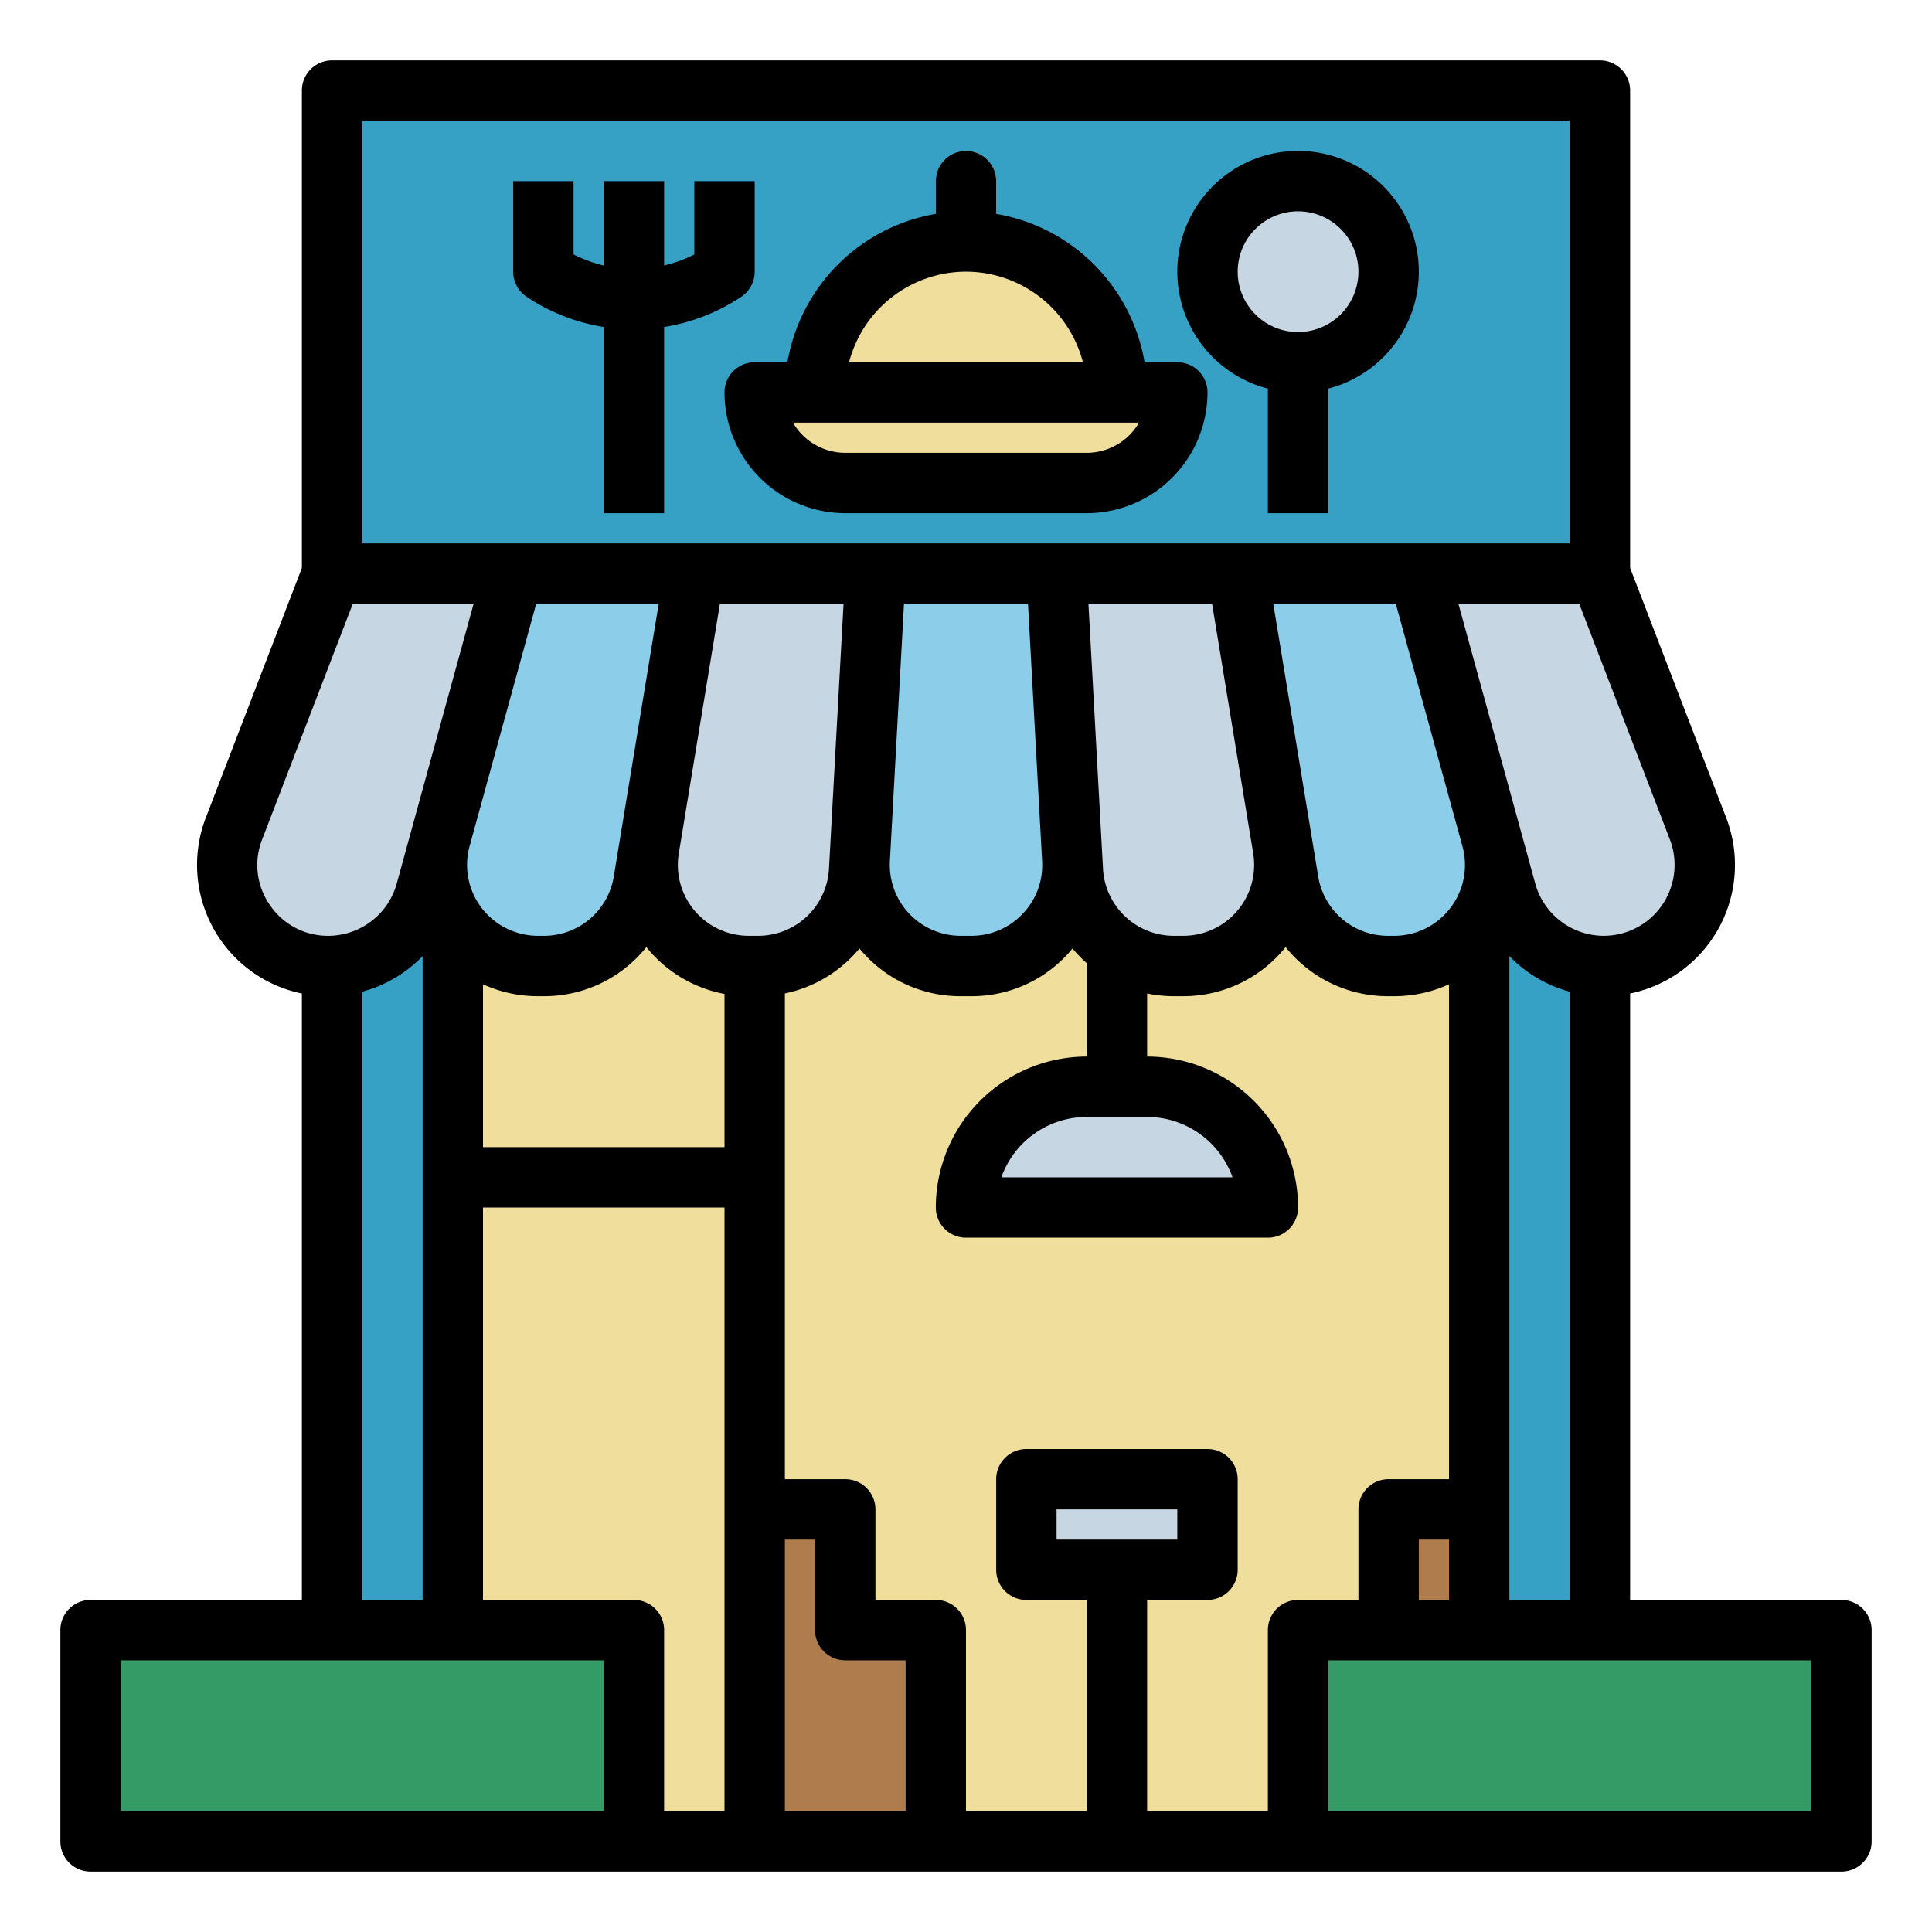 <svg id="Fill_out_line" height="512" viewBox="0 0 512 512" width="512" xmlns="http://www.w3.org/2000/svg" data-name="Fill out line"><path d="m88 208h336v280h-336z" fill="#f0de9c"/><path d="m88 224h32v208h-32z" fill="#37a0c5"/><path d="m392 224h32v208h-32z" fill="#37a0c5"/><path d="m248 488h-48v-88h24v32h24z" fill="#af7d4d"/><path d="m424.993 256a26.79 26.79 0 0 1 -25.833-19.693l-23.16-84.307h48l25.997 67.593a26.79 26.79 0 0 1 -25.004 36.407z" fill="#c6d6e2"/><path d="m369.428 256h-1.552a26.79 26.79 0 0 1 -26.433-22.434l-13.443-81.566h48l19.261 70.113a26.79 26.79 0 0 1 -25.833 33.887z" fill="#8ccee9"/><path d="m313.573 256h-2.504a26.79 26.79 0 0 1 -26.75-25.321l-4.32-78.679h48l12.007 72.854a26.79 26.79 0 0 1 -26.433 31.146z" fill="#c6d6e2"/><path d="m257.409 256h-2.818a26.79 26.79 0 0 1 -26.75-28.259l4.158-75.741h48l4.158 75.741a26.79 26.79 0 0 1 -26.75 28.259z" fill="#8ccee9"/><path d="m232 152-4.32 78.679a26.79 26.79 0 0 1 -26.75 25.321h-2.504a26.79 26.79 0 0 1 -26.433-31.146l12.007-72.854z" fill="#c6d6e2"/><path d="m184 152-13.443 81.566a26.79 26.79 0 0 1 -26.433 22.434h-1.552a26.79 26.79 0 0 1 -25.833-33.887l19.261-70.113z" fill="#8ccee9"/><path d="m136 152-23.16 84.307a26.79 26.79 0 0 1 -25.833 19.693 26.79 26.79 0 0 1 -25.004-36.407l25.997-67.593z" fill="#c6d6e2"/><path d="m344 488h48v-88h-24v32h-24z" fill="#af7d4d"/><path d="m272 392h48v24h-48z" fill="#c6d6e2"/><path d="m288 288h16a32 32 0 0 1 32 32 0 0 0 0 1 0 0h-80a0 0 0 0 1 0 0 32 32 0 0 1 32-32z" fill="#c6d6e2"/><path d="m88 24h336v128h-336z" fill="#37a0c5"/><g fill="#f0de9c"><path d="m264 48v24a8 8 0 0 1 -16 0v-24a8 8 0 0 1 16 0z"/><path d="m312 104a24.002 24.002 0 0 1 -24 24h-64a24.009 24.009 0 0 1 -24-24z"/><path d="m296 104h-80a40.569 40.569 0 0 1 .8-8 40.013 40.013 0 0 1 78.4 0 40.569 40.569 0 0 1 .8 8z"/></g><circle cx="344" cy="72" fill="#c6d6e2" r="24"/><path d="m344 432h144v56h-144z" fill="#349b66"/><path d="m24 432h144v56h-144z" fill="#349b66"/><path d="m488 424h-56v-160.71a34.787 34.787 0 0 0 25.46-46.57l-25.46-66.21v-126.51a7.998 7.998 0 0 0 -8-8h-336a7.998 7.998 0 0 0 -8 8v126.51l-25.46 66.21a34.787 34.787 0 0 0 25.46 46.57v160.71h-56a7.998 7.998 0 0 0 -8 8v56a7.998 7.998 0 0 0 8 8h464a7.998 7.998 0 0 0 8-8v-56a7.998 7.998 0 0 0 -8-8zm-88 0v-170.63a34.718 34.718 0 0 0 16 9.43v161.2zm-64 8v48h-32v-56h16a8 8 0 0 0 8-8v-24a8 8 0 0 0 -8-8h-48a8 8 0 0 0 -8 8v24a8 8 0 0 0 8 8h16v56h-32v-48a7.998 7.998 0 0 0 -8-8h-16v-24a7.998 7.998 0 0 0 -8-8h-16v-128.73a34.766 34.766 0 0 0 19.77-11.92c.49.61 1.01 1.2 1.56 1.78a34.455 34.455 0 0 0 25.26 10.87h2.82a34.455 34.455 0 0 0 25.26-10.87c.55-.58 1.07-1.17 1.56-1.78a35.348 35.348 0 0 0 3.77 3.893v24.757a40.04 40.04 0 0 0 -40 40 7.998 7.998 0 0 0 8 8h80a7.998 7.998 0 0 0 8-8 40.04 40.04 0 0 0 -40-40v-16.73a34.328 34.328 0 0 0 7.07.73h2.5a34.741 34.741 0 0 0 26.53-12.28c.21-.24.41-.49.6-.74a34.66 34.66 0 0 0 27.18 13.02h1.55a34.878 34.878 0 0 0 14.57-3.16v131.16h-16a7.998 7.998 0 0 0 -8 8v24h-16a7.998 7.998 0 0 0 -8 8zm-56-24v-8h32v8zm-155.56-183.73 17.66-64.27h32.47l-11.91 72.27a18.726 18.726 0 0 1 -18.54 15.73h-1.55a18.796 18.796 0 0 1 -18.13-23.73zm3.56 36.57a34.878 34.878 0 0 0 14.57 3.16h1.55a34.66 34.66 0 0 0 27.18-13.02c.19.25.39.5.6.74a34.719 34.719 0 0 0 20.1 11.68v40.6h-64zm70.43-12.84a18.784 18.784 0 0 1 -18.54-21.85l10.9-66.15h32.76l-3.86 70.24a18.79 18.79 0 0 1 -18.76 17.76zm72.62-5.87a18.628 18.628 0 0 1 -13.64 5.87h-2.82a18.788 18.788 0 0 1 -18.76-19.77l3.74-68.23h32.86l3.74 68.18v.05a18.568 18.568 0 0 1 -5.12 13.9zm21.26-11.89-3.86-70.24h32.76l10.9 66.15a18.784 18.784 0 0 1 -18.54 21.85h-2.5a18.79 18.79 0 0 1 -18.76-17.76zm11.69 65.76a24.044 24.044 0 0 1 22.63 16h-61.26a24.044 24.044 0 0 1 22.63-16zm80.37-55.4a18.646 18.646 0 0 1 -14.94 7.4h-1.55a18.726 18.726 0 0 1 -18.54-15.73l-11.91-72.27h32.47l17.65 64.23c0 .01.01.03.01.04a18.668 18.668 0 0 1 -3.19 16.33zm-8.37 167.4h8v16h-8zm66.53-185.54a18.792 18.792 0 0 1 -17.54 25.54 18.848 18.848 0 0 1 -18.12-13.81l-20.38-74.19h32.02zm-346.53-190.46h320v112h-320zm-24.48 207.85a18.538 18.538 0 0 1 -2.05-17.39l24.02-62.46h32.02l-20.38 74.19a18.848 18.848 0 0 1 -18.12 13.81 18.539 18.539 0 0 1 -15.49-8.15zm24.48 22.95a34.718 34.718 0 0 0 16-9.43v170.63h-16zm64 217.2h-128v-40h128zm8-56h-40v-104h64v160h-16v-48a7.998 7.998 0 0 0 -8-8zm40-16h8v24a7.998 7.998 0 0 0 8 8h16v40h-32zm272 72h-128v-40h128z"/><path d="m312 96h-8.679a48.106 48.106 0 0 0 -39.321-39.321v-8.679a8 8 0 0 0 -16 0v8.679a48.106 48.106 0 0 0 -39.321 39.321h-8.679a8 8 0 0 0 -8 8 32.036 32.036 0 0 0 32 32h64a32.036 32.036 0 0 0 32-32 8 8 0 0 0 -8-8zm-56-24a32.058 32.058 0 0 1 30.988 24h-61.976a32.058 32.058 0 0 1 30.988-24zm32 48h-64a16.008 16.008 0 0 1 -13.853-8h91.705a16.008 16.008 0 0 1 -13.853 8z"/><path d="m196.438 78.656a7.999 7.999 0 0 0 3.562-6.656v-24h-16v19.432a35.213 35.213 0 0 1 -8 2.926v-22.358h-16v22.358a35.223 35.223 0 0 1 -8-2.926v-19.432h-16v24a7.999 7.999 0 0 0 3.562 6.656 51.28 51.28 0 0 0 20.438 8v49.344h16v-49.344a51.28 51.28 0 0 0 20.438-8z"/><path d="m344 40a32.002 32.002 0 0 0 -8 62.987v33.013h16v-33.013a32.002 32.002 0 0 0 -8-62.987zm0 48a16 16 0 1 1 16-16 16.018 16.018 0 0 1 -16 16z"/></svg>